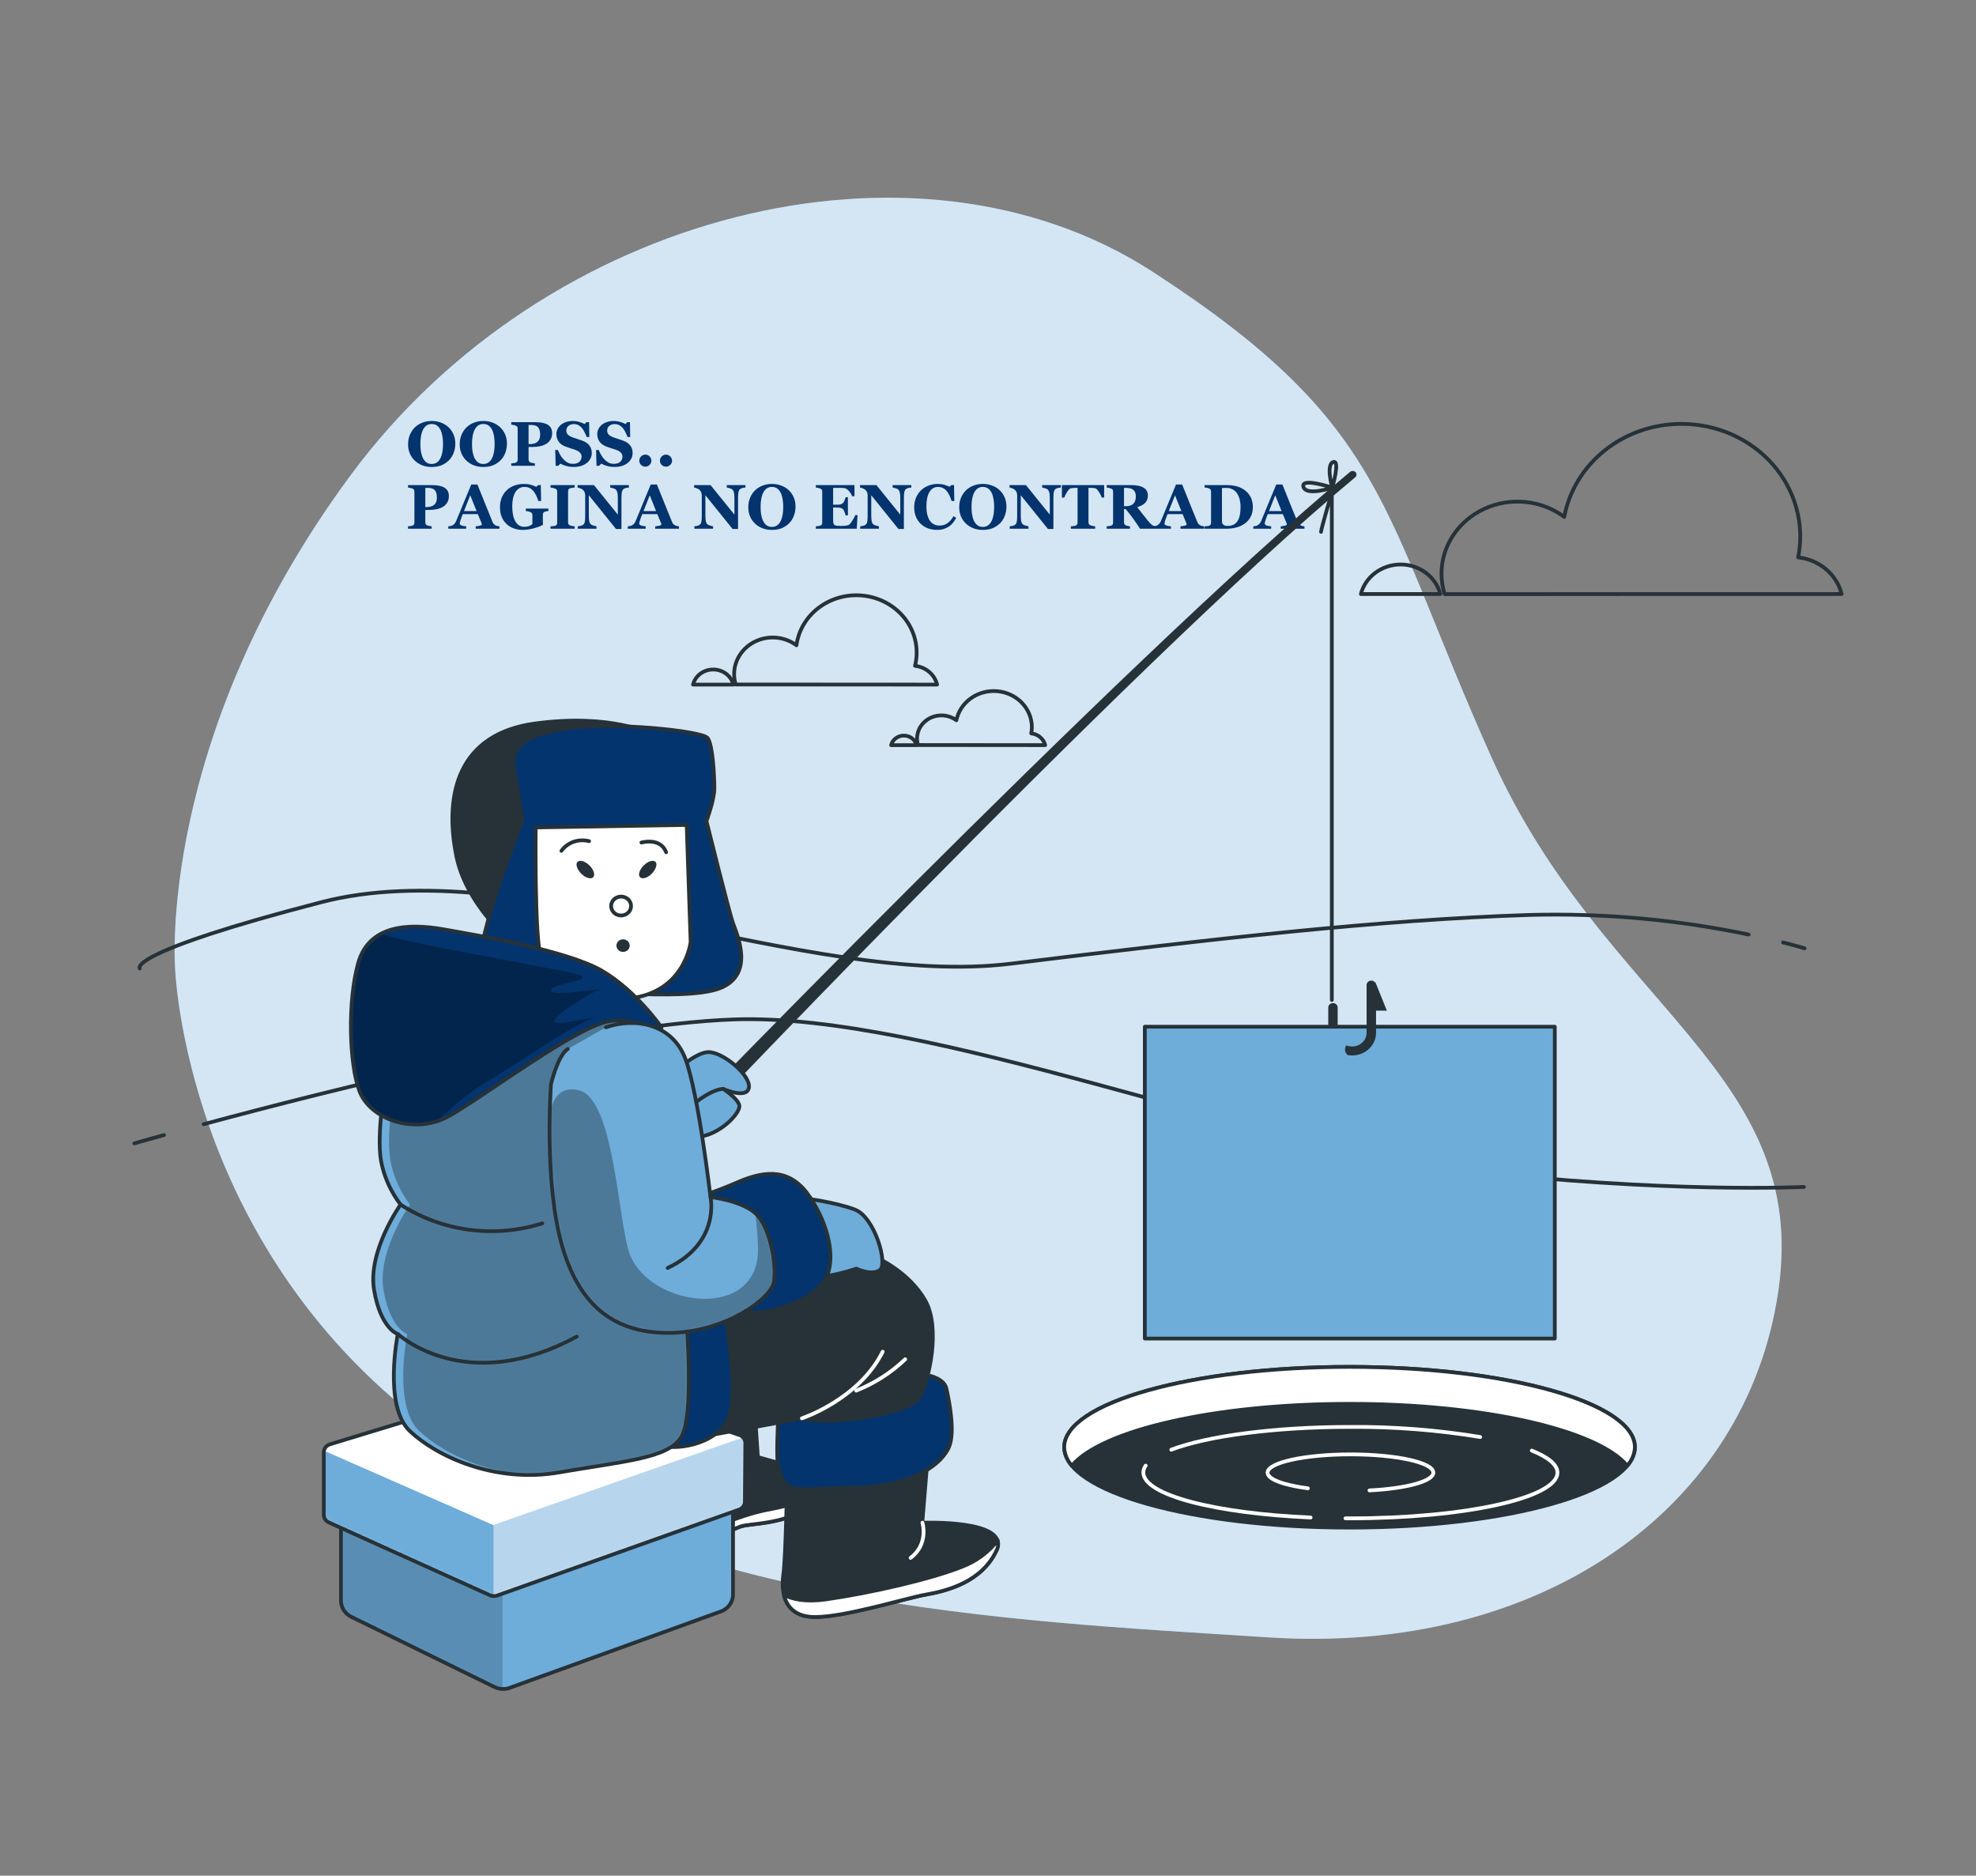 <svg width="628" height="596" viewBox="0 0 628 596" fill="none" xmlns="http://www.w3.org/2000/svg">
<rect x="0" y="0" width="628" height="596" fill="#808080" stroke="none"/>
<path d="M55.653 307.715C55.653 307.715 58.605 394.731 135.12 452.662C211.636 510.593 317.642 514.789 403.465 520.296C489.287 525.803 555.152 479.697 565.2 410.048C575.248 340.399 509.559 319.897 473.977 240.546C438.394 161.194 441.559 135.125 366.275 86.325C290.99 37.524 173.152 67.431 111.407 151.038C49.662 234.645 55.653 307.715 55.653 307.715Z" fill="#6EACDA"/>
<path opacity="0.7" d="M55.653 307.715C55.653 307.715 58.605 394.731 135.12 452.662C211.636 510.593 317.642 514.789 403.465 520.296C489.287 525.803 555.152 479.697 565.2 410.048C575.248 340.399 509.559 319.897 473.977 240.546C438.394 161.194 441.559 135.125 366.275 86.325C290.99 37.524 173.152 67.431 111.407 151.038C49.662 234.645 55.653 307.715 55.653 307.715Z" fill="white"/>
<path d="M142.477 135.686C143.16 136.311 143.701 137.066 144.098 137.951C144.501 138.837 144.703 139.846 144.703 140.979C144.703 141.988 144.534 142.948 144.195 143.859C143.857 144.771 143.368 145.555 142.73 146.213C142.06 146.896 141.272 147.43 140.367 147.814C139.462 148.192 138.385 148.381 137.135 148.381C136.126 148.381 135.172 148.215 134.273 147.883C133.375 147.551 132.584 147.069 131.9 146.438C131.223 145.819 130.686 145.067 130.289 144.182C129.892 143.296 129.693 142.31 129.693 141.223C129.693 140.09 129.885 139.064 130.27 138.146C130.66 137.222 131.194 136.431 131.871 135.773C132.542 135.129 133.336 134.634 134.254 134.289C135.178 133.938 136.161 133.762 137.203 133.762C138.238 133.762 139.208 133.931 140.113 134.27C141.025 134.608 141.812 135.08 142.477 135.686ZM139.967 145.598C140.26 145.005 140.471 144.335 140.602 143.586C140.732 142.837 140.797 141.991 140.797 141.047C140.797 140.246 140.738 139.468 140.621 138.713C140.51 137.951 140.318 137.274 140.045 136.682C139.765 136.089 139.394 135.614 138.932 135.256C138.469 134.898 137.893 134.719 137.203 134.719C136.025 134.719 135.13 135.279 134.518 136.398C133.906 137.512 133.6 139.087 133.6 141.125C133.6 141.991 133.665 142.808 133.795 143.576C133.932 144.344 134.143 145.015 134.43 145.588C134.723 146.167 135.094 146.62 135.543 146.945C135.992 147.264 136.546 147.424 137.203 147.424C137.848 147.424 138.401 147.261 138.863 146.936C139.326 146.61 139.693 146.164 139.967 145.598ZM158.883 135.686C159.566 136.311 160.107 137.066 160.504 137.951C160.908 138.837 161.109 139.846 161.109 140.979C161.109 141.988 160.94 142.948 160.602 143.859C160.263 144.771 159.775 145.555 159.137 146.213C158.466 146.896 157.678 147.43 156.773 147.814C155.868 148.192 154.791 148.381 153.541 148.381C152.532 148.381 151.578 148.215 150.68 147.883C149.781 147.551 148.99 147.069 148.307 146.438C147.63 145.819 147.092 145.067 146.695 144.182C146.298 143.296 146.1 142.31 146.1 141.223C146.1 140.09 146.292 139.064 146.676 138.146C147.066 137.222 147.6 136.431 148.277 135.773C148.948 135.129 149.742 134.634 150.66 134.289C151.585 133.938 152.568 133.762 153.609 133.762C154.645 133.762 155.615 133.931 156.52 134.27C157.431 134.608 158.219 135.08 158.883 135.686ZM156.373 145.598C156.666 145.005 156.878 144.335 157.008 143.586C157.138 142.837 157.203 141.991 157.203 141.047C157.203 140.246 157.145 139.468 157.027 138.713C156.917 137.951 156.725 137.274 156.451 136.682C156.171 136.089 155.8 135.614 155.338 135.256C154.876 134.898 154.299 134.719 153.609 134.719C152.431 134.719 151.536 135.279 150.924 136.398C150.312 137.512 150.006 139.087 150.006 141.125C150.006 141.991 150.071 142.808 150.201 143.576C150.338 144.344 150.549 145.015 150.836 145.588C151.129 146.167 151.5 146.62 151.949 146.945C152.398 147.264 152.952 147.424 153.609 147.424C154.254 147.424 154.807 147.261 155.27 146.936C155.732 146.61 156.1 146.164 156.373 145.598ZM175.475 137.609C175.475 138.391 175.312 139.064 174.986 139.631C174.667 140.191 174.225 140.646 173.658 140.998C173.072 141.363 172.402 141.626 171.646 141.789C170.898 141.952 170.055 142.033 169.117 142.033H167.984V145.93C167.984 146.164 168.027 146.369 168.111 146.545C168.202 146.714 168.372 146.851 168.619 146.955C168.749 147.007 168.961 147.062 169.254 147.121C169.547 147.18 169.794 147.219 169.996 147.238V148H162.486V147.238C162.675 147.219 162.926 147.193 163.238 147.16C163.551 147.121 163.769 147.076 163.893 147.023C164.146 146.919 164.312 146.792 164.391 146.643C164.475 146.493 164.518 146.285 164.518 146.018V136.242C164.518 136.014 164.479 135.819 164.4 135.656C164.322 135.487 164.153 135.347 163.893 135.236C163.71 135.158 163.466 135.09 163.16 135.031C162.861 134.966 162.636 134.924 162.486 134.904V134.143H170.133C171.923 134.143 173.261 134.429 174.146 135.002C175.032 135.568 175.475 136.438 175.475 137.609ZM171.666 138.107C171.666 137.066 171.454 136.294 171.031 135.793C170.615 135.285 169.869 135.031 168.795 135.031H167.984V141.115H168.395C169.462 141.115 170.273 140.871 170.826 140.383C171.386 139.888 171.666 139.13 171.666 138.107ZM182.32 148.371C181.474 148.371 180.683 148.267 179.947 148.059C179.218 147.85 178.6 147.603 178.092 147.316L177.418 148H176.588L176.461 142.99H177.301C177.49 143.465 177.73 143.967 178.023 144.494C178.316 145.021 178.655 145.493 179.039 145.91C179.436 146.346 179.879 146.701 180.367 146.975C180.862 147.248 181.438 147.385 182.096 147.385C182.981 147.385 183.658 147.17 184.127 146.74C184.602 146.304 184.84 145.757 184.84 145.1C184.84 144.559 184.638 144.107 184.234 143.742C183.837 143.371 183.219 143.052 182.379 142.785C181.832 142.609 181.327 142.447 180.865 142.297C180.41 142.147 179.98 141.994 179.576 141.838C178.645 141.467 177.952 140.936 177.496 140.246C177.047 139.556 176.822 138.785 176.822 137.932C176.822 137.391 176.939 136.874 177.174 136.379C177.408 135.878 177.75 135.428 178.199 135.031C178.629 134.66 179.179 134.357 179.85 134.123C180.52 133.889 181.249 133.771 182.037 133.771C182.805 133.771 183.525 133.879 184.195 134.094C184.866 134.302 185.393 134.514 185.777 134.729L186.373 134.143H187.223L187.301 138.869H186.461C186.266 138.361 186.035 137.844 185.768 137.316C185.507 136.783 185.23 136.34 184.938 135.988C184.618 135.611 184.251 135.311 183.834 135.09C183.417 134.862 182.929 134.748 182.369 134.748C181.666 134.748 181.09 134.947 180.641 135.344C180.198 135.741 179.977 136.232 179.977 136.818C179.977 137.372 180.169 137.824 180.553 138.176C180.943 138.527 181.549 138.837 182.369 139.104C182.851 139.266 183.342 139.429 183.844 139.592C184.345 139.755 184.791 139.911 185.182 140.061C186.126 140.425 186.842 140.93 187.33 141.574C187.825 142.212 188.072 143.007 188.072 143.957C188.072 144.556 187.932 145.135 187.652 145.695C187.372 146.255 186.995 146.721 186.52 147.092C185.999 147.502 185.396 147.818 184.713 148.039C184.029 148.26 183.232 148.371 182.32 148.371ZM195.309 148.371C194.462 148.371 193.671 148.267 192.936 148.059C192.206 147.85 191.588 147.603 191.08 147.316L190.406 148H189.576L189.449 142.99H190.289C190.478 143.465 190.719 143.967 191.012 144.494C191.305 145.021 191.643 145.493 192.027 145.91C192.424 146.346 192.867 146.701 193.355 146.975C193.85 147.248 194.426 147.385 195.084 147.385C195.969 147.385 196.646 147.17 197.115 146.74C197.59 146.304 197.828 145.757 197.828 145.1C197.828 144.559 197.626 144.107 197.223 143.742C196.826 143.371 196.207 143.052 195.367 142.785C194.82 142.609 194.316 142.447 193.854 142.297C193.398 142.147 192.968 141.994 192.564 141.838C191.633 141.467 190.94 140.936 190.484 140.246C190.035 139.556 189.811 138.785 189.811 137.932C189.811 137.391 189.928 136.874 190.162 136.379C190.396 135.878 190.738 135.428 191.188 135.031C191.617 134.66 192.167 134.357 192.838 134.123C193.508 133.889 194.238 133.771 195.025 133.771C195.794 133.771 196.513 133.879 197.184 134.094C197.854 134.302 198.382 134.514 198.766 134.729L199.361 134.143H200.211L200.289 138.869H199.449C199.254 138.361 199.023 137.844 198.756 137.316C198.495 136.783 198.219 136.34 197.926 135.988C197.607 135.611 197.239 135.311 196.822 135.09C196.406 134.862 195.917 134.748 195.357 134.748C194.654 134.748 194.078 134.947 193.629 135.344C193.186 135.741 192.965 136.232 192.965 136.818C192.965 137.372 193.157 137.824 193.541 138.176C193.932 138.527 194.537 138.837 195.357 139.104C195.839 139.266 196.331 139.429 196.832 139.592C197.333 139.755 197.779 139.911 198.17 140.061C199.114 140.425 199.83 140.93 200.318 141.574C200.813 142.212 201.061 143.007 201.061 143.957C201.061 144.556 200.921 145.135 200.641 145.695C200.361 146.255 199.983 146.721 199.508 147.092C198.987 147.502 198.385 147.818 197.701 148.039C197.018 148.26 196.22 148.371 195.309 148.371ZM207.027 146.379C207.027 146.893 206.835 147.339 206.451 147.717C206.074 148.094 205.624 148.283 205.104 148.283C204.576 148.283 204.12 148.098 203.736 147.727C203.359 147.349 203.17 146.9 203.17 146.379C203.17 145.858 203.359 145.409 203.736 145.031C204.12 144.647 204.576 144.455 205.104 144.455C205.624 144.455 206.074 144.647 206.451 145.031C206.835 145.415 207.027 145.865 207.027 146.379ZM213.59 146.379C213.59 146.893 213.398 147.339 213.014 147.717C212.636 148.094 212.187 148.283 211.666 148.283C211.139 148.283 210.683 148.098 210.299 147.727C209.921 147.349 209.732 146.9 209.732 146.379C209.732 145.858 209.921 145.409 210.299 145.031C210.683 144.647 211.139 144.455 211.666 144.455C212.187 144.455 212.636 144.647 213.014 145.031C213.398 145.415 213.59 145.865 213.59 146.379ZM142.662 157.609C142.662 158.391 142.499 159.064 142.174 159.631C141.855 160.191 141.412 160.646 140.846 160.998C140.26 161.363 139.589 161.626 138.834 161.789C138.085 161.952 137.242 162.033 136.305 162.033H135.172V165.93C135.172 166.164 135.214 166.369 135.299 166.545C135.39 166.714 135.559 166.851 135.807 166.955C135.937 167.007 136.148 167.062 136.441 167.121C136.734 167.18 136.982 167.219 137.184 167.238V168H129.674V167.238C129.863 167.219 130.113 167.193 130.426 167.16C130.738 167.121 130.956 167.076 131.08 167.023C131.334 166.919 131.5 166.792 131.578 166.643C131.663 166.493 131.705 166.285 131.705 166.018V156.242C131.705 156.014 131.666 155.819 131.588 155.656C131.51 155.487 131.34 155.347 131.08 155.236C130.898 155.158 130.654 155.09 130.348 155.031C130.048 154.966 129.824 154.924 129.674 154.904V154.143H137.32C139.111 154.143 140.449 154.429 141.334 155.002C142.219 155.568 142.662 156.438 142.662 157.609ZM138.854 158.107C138.854 157.066 138.642 156.294 138.219 155.793C137.802 155.285 137.057 155.031 135.982 155.031H135.172V161.115H135.582C136.65 161.115 137.46 160.871 138.014 160.383C138.574 159.888 138.854 159.13 138.854 158.107ZM158.736 168H151.188V167.238C151.539 167.212 151.952 167.15 152.428 167.053C152.903 166.949 153.141 166.822 153.141 166.672C153.141 166.62 153.134 166.561 153.121 166.496C153.115 166.431 153.089 166.343 153.043 166.232L151.861 163.361H147.076C146.965 163.628 146.842 163.941 146.705 164.299C146.575 164.657 146.461 164.976 146.363 165.256C146.24 165.62 146.165 165.884 146.139 166.047C146.119 166.21 146.109 166.324 146.109 166.389C146.109 166.597 146.266 166.776 146.578 166.926C146.897 167.069 147.424 167.173 148.16 167.238V168H142.477V167.238C142.691 167.225 142.932 167.193 143.199 167.141C143.473 167.082 143.688 167.004 143.844 166.906C144.111 166.75 144.335 166.558 144.518 166.33C144.706 166.102 144.863 165.832 144.986 165.52C145.742 163.69 146.497 161.857 147.252 160.021C148.014 158.186 148.854 156.161 149.771 153.947H151.725C153.001 157.085 154 159.566 154.723 161.389C155.445 163.212 156.061 164.722 156.568 165.92C156.653 166.115 156.76 166.294 156.891 166.457C157.021 166.613 157.206 166.763 157.447 166.906C157.63 167.01 157.841 167.089 158.082 167.141C158.323 167.193 158.541 167.225 158.736 167.238V168ZM151.461 162.395L149.449 157.375L147.467 162.395H151.461ZM174.303 162.365C174.101 162.385 173.922 162.408 173.766 162.434C173.609 162.46 173.414 162.512 173.18 162.59C172.913 162.674 172.737 162.814 172.652 163.01C172.568 163.205 172.525 163.41 172.525 163.625V165.236C172.525 165.562 172.529 165.826 172.535 166.027C172.542 166.223 172.551 166.467 172.564 166.76C171.913 167.15 170.95 167.518 169.674 167.863C168.404 168.208 167.236 168.381 166.168 168.381C165.165 168.381 164.225 168.228 163.346 167.922C162.467 167.616 161.695 167.157 161.031 166.545C160.367 165.939 159.843 165.188 159.459 164.289C159.081 163.391 158.893 162.362 158.893 161.203C158.893 160.122 159.072 159.123 159.43 158.205C159.788 157.287 160.305 156.496 160.982 155.832C161.646 155.174 162.454 154.667 163.404 154.309C164.361 153.951 165.419 153.771 166.578 153.771C167.366 153.771 168.095 153.869 168.766 154.064C169.436 154.253 169.99 154.458 170.426 154.68L171.031 154.143H171.881L171.969 159.201H171.109C170.615 157.684 170.022 156.558 169.332 155.822C168.642 155.087 167.77 154.719 166.715 154.719C165.465 154.719 164.498 155.266 163.814 156.359C163.137 157.453 162.799 158.96 162.799 160.881C162.799 162.919 163.131 164.514 163.795 165.666C164.465 166.818 165.413 167.395 166.637 167.395C167.21 167.395 167.717 167.31 168.16 167.141C168.609 166.965 168.958 166.763 169.205 166.535V163.723C169.205 163.488 169.163 163.293 169.078 163.137C168.993 162.974 168.824 162.834 168.57 162.717C168.375 162.626 168.131 162.551 167.838 162.492C167.545 162.434 167.301 162.391 167.105 162.365V161.604H174.303V162.365ZM182.652 168H174.967V167.238C175.143 167.225 175.4 167.206 175.738 167.18C176.083 167.154 176.321 167.115 176.451 167.062C176.692 166.965 176.855 166.838 176.939 166.682C177.031 166.519 177.076 166.314 177.076 166.066V156.242C177.076 156.021 177.034 155.826 176.949 155.656C176.865 155.487 176.699 155.35 176.451 155.246C176.295 155.181 176.064 155.116 175.758 155.051C175.452 154.979 175.188 154.93 174.967 154.904V154.143H182.652V154.904C182.457 154.924 182.213 154.953 181.92 154.992C181.627 155.025 181.38 155.074 181.178 155.139C180.924 155.223 180.755 155.357 180.67 155.539C180.585 155.715 180.543 155.917 180.543 156.145V165.959C180.543 166.193 180.585 166.395 180.67 166.564C180.761 166.727 180.93 166.861 181.178 166.965C181.314 167.023 181.539 167.082 181.852 167.141C182.171 167.193 182.438 167.225 182.652 167.238V168ZM199.869 154.904C199.687 154.924 199.426 154.96 199.088 155.012C198.749 155.064 198.443 155.191 198.17 155.393C197.929 155.568 197.757 155.871 197.652 156.301C197.555 156.724 197.506 157.349 197.506 158.176V168.078H195.768L187.135 157.365V163.869C187.135 164.676 187.187 165.292 187.291 165.715C187.402 166.132 187.577 166.438 187.818 166.633C187.994 166.776 188.274 166.903 188.658 167.014C189.042 167.124 189.348 167.199 189.576 167.238V168H183.619V167.238C183.873 167.219 184.163 167.173 184.488 167.102C184.82 167.023 185.097 166.906 185.318 166.75C185.572 166.561 185.745 166.278 185.836 165.9C185.934 165.516 185.982 164.875 185.982 163.977V157.414C185.982 157.089 185.93 156.783 185.826 156.496C185.729 156.203 185.572 155.952 185.357 155.744C185.13 155.523 184.866 155.35 184.566 155.227C184.273 155.096 183.938 154.995 183.561 154.924V154.143H188.775L196.354 163.518V158.273C196.354 157.44 196.298 156.822 196.188 156.418C196.077 156.008 195.901 155.705 195.66 155.51C195.471 155.36 195.191 155.233 194.82 155.129C194.449 155.018 194.15 154.943 193.922 154.904V154.143H199.869V154.904ZM215.787 168H208.238V167.238C208.59 167.212 209.003 167.15 209.479 167.053C209.954 166.949 210.191 166.822 210.191 166.672C210.191 166.62 210.185 166.561 210.172 166.496C210.165 166.431 210.139 166.343 210.094 166.232L208.912 163.361H204.127C204.016 163.628 203.893 163.941 203.756 164.299C203.626 164.657 203.512 164.976 203.414 165.256C203.29 165.62 203.215 165.884 203.189 166.047C203.17 166.21 203.16 166.324 203.16 166.389C203.16 166.597 203.316 166.776 203.629 166.926C203.948 167.069 204.475 167.173 205.211 167.238V168H199.527V167.238C199.742 167.225 199.983 167.193 200.25 167.141C200.523 167.082 200.738 167.004 200.895 166.906C201.161 166.75 201.386 166.558 201.568 166.33C201.757 166.102 201.913 165.832 202.037 165.52C202.792 163.69 203.548 161.857 204.303 160.021C205.064 158.186 205.904 156.161 206.822 153.947H208.775C210.051 157.085 211.051 159.566 211.773 161.389C212.496 163.212 213.111 164.722 213.619 165.92C213.704 166.115 213.811 166.294 213.941 166.457C214.072 166.613 214.257 166.763 214.498 166.906C214.68 167.01 214.892 167.089 215.133 167.141C215.374 167.193 215.592 167.225 215.787 167.238V168ZM208.512 162.395L206.5 157.375L204.518 162.395H208.512ZM236.92 154.904C236.738 154.924 236.477 154.96 236.139 155.012C235.8 155.064 235.494 155.191 235.221 155.393C234.98 155.568 234.807 155.871 234.703 156.301C234.605 156.724 234.557 157.349 234.557 158.176V168.078H232.818L224.186 157.365V163.869C224.186 164.676 224.238 165.292 224.342 165.715C224.452 166.132 224.628 166.438 224.869 166.633C225.045 166.776 225.325 166.903 225.709 167.014C226.093 167.124 226.399 167.199 226.627 167.238V168H220.67V167.238C220.924 167.219 221.214 167.173 221.539 167.102C221.871 167.023 222.148 166.906 222.369 166.75C222.623 166.561 222.796 166.278 222.887 165.9C222.984 165.516 223.033 164.875 223.033 163.977V157.414C223.033 157.089 222.981 156.783 222.877 156.496C222.779 156.203 222.623 155.952 222.408 155.744C222.18 155.523 221.917 155.35 221.617 155.227C221.324 155.096 220.989 154.995 220.611 154.924V154.143H225.826L233.404 163.518V158.273C233.404 157.44 233.349 156.822 233.238 156.418C233.128 156.008 232.952 155.705 232.711 155.51C232.522 155.36 232.242 155.233 231.871 155.129C231.5 155.018 231.201 154.943 230.973 154.904V154.143H236.92V154.904ZM250.602 155.686C251.285 156.311 251.826 157.066 252.223 157.951C252.626 158.837 252.828 159.846 252.828 160.979C252.828 161.988 252.659 162.948 252.32 163.859C251.982 164.771 251.493 165.555 250.855 166.213C250.185 166.896 249.397 167.43 248.492 167.814C247.587 168.192 246.51 168.381 245.26 168.381C244.251 168.381 243.297 168.215 242.398 167.883C241.5 167.551 240.709 167.069 240.025 166.438C239.348 165.819 238.811 165.067 238.414 164.182C238.017 163.296 237.818 162.31 237.818 161.223C237.818 160.09 238.01 159.064 238.395 158.146C238.785 157.222 239.319 156.431 239.996 155.773C240.667 155.129 241.461 154.634 242.379 154.289C243.303 153.938 244.286 153.762 245.328 153.762C246.363 153.762 247.333 153.931 248.238 154.27C249.15 154.608 249.938 155.08 250.602 155.686ZM248.092 165.598C248.385 165.005 248.596 164.335 248.727 163.586C248.857 162.837 248.922 161.991 248.922 161.047C248.922 160.246 248.863 159.468 248.746 158.713C248.635 157.951 248.443 157.274 248.17 156.682C247.89 156.089 247.519 155.614 247.057 155.256C246.594 154.898 246.018 154.719 245.328 154.719C244.15 154.719 243.255 155.279 242.643 156.398C242.031 157.512 241.725 159.087 241.725 161.125C241.725 161.991 241.79 162.808 241.92 163.576C242.057 164.344 242.268 165.015 242.555 165.588C242.848 166.167 243.219 166.62 243.668 166.945C244.117 167.264 244.671 167.424 245.328 167.424C245.973 167.424 246.526 167.261 246.988 166.936C247.451 166.61 247.818 166.164 248.092 165.598ZM271.568 157.678H270.826C270.637 157.15 270.312 156.617 269.85 156.076C269.387 155.536 268.928 155.217 268.473 155.119C268.277 155.074 268.004 155.048 267.652 155.041C267.307 155.028 267.021 155.021 266.793 155.021H264.781V160.373H266.207C266.565 160.373 266.891 160.331 267.184 160.246C267.477 160.161 267.743 159.999 267.984 159.758C268.134 159.608 268.284 159.344 268.434 158.967C268.59 158.589 268.691 158.26 268.736 157.98H269.479V163.762H268.736C268.697 163.488 268.596 163.146 268.434 162.736C268.277 162.32 268.128 162.033 267.984 161.877C267.77 161.643 267.516 161.483 267.223 161.398C266.93 161.307 266.591 161.262 266.207 161.262H264.781V165.256C264.781 165.673 264.811 166.005 264.869 166.252C264.934 166.493 265.051 166.678 265.221 166.809C265.383 166.932 265.605 167.014 265.885 167.053C266.171 167.092 266.559 167.111 267.047 167.111C267.275 167.111 267.548 167.108 267.867 167.102C268.186 167.095 268.466 167.076 268.707 167.043C268.98 167.01 269.234 166.962 269.469 166.896C269.71 166.831 269.889 166.737 270.006 166.613C270.318 166.294 270.67 165.809 271.061 165.158C271.451 164.501 271.708 164.009 271.832 163.684H272.545L272.281 168H259.283V167.238C259.465 167.225 259.713 167.199 260.025 167.16C260.338 167.121 260.559 167.076 260.689 167.023C260.937 166.919 261.103 166.789 261.188 166.633C261.272 166.47 261.314 166.265 261.314 166.018V156.242C261.314 156.008 261.279 155.816 261.207 155.666C261.135 155.51 260.963 155.37 260.689 155.246C260.52 155.168 260.283 155.096 259.977 155.031C259.671 154.966 259.439 154.924 259.283 154.904V154.143H271.568V157.678ZM289.635 154.904C289.452 154.924 289.192 154.96 288.854 155.012C288.515 155.064 288.209 155.191 287.936 155.393C287.695 155.568 287.522 155.871 287.418 156.301C287.32 156.724 287.271 157.349 287.271 158.176V168.078H285.533L276.9 157.365V163.869C276.9 164.676 276.952 165.292 277.057 165.715C277.167 166.132 277.343 166.438 277.584 166.633C277.76 166.776 278.04 166.903 278.424 167.014C278.808 167.124 279.114 167.199 279.342 167.238V168H273.385V167.238C273.639 167.219 273.928 167.173 274.254 167.102C274.586 167.023 274.863 166.906 275.084 166.75C275.338 166.561 275.51 166.278 275.602 165.9C275.699 165.516 275.748 164.875 275.748 163.977V157.414C275.748 157.089 275.696 156.783 275.592 156.496C275.494 156.203 275.338 155.952 275.123 155.744C274.895 155.523 274.632 155.35 274.332 155.227C274.039 155.096 273.704 154.995 273.326 154.924V154.143H278.541L286.119 163.518V158.273C286.119 157.44 286.064 156.822 285.953 156.418C285.842 156.008 285.667 155.705 285.426 155.51C285.237 155.36 284.957 155.233 284.586 155.129C284.215 155.018 283.915 154.943 283.688 154.904V154.143H289.635V154.904ZM297.779 168.371C296.764 168.371 295.813 168.208 294.928 167.883C294.042 167.551 293.271 167.072 292.613 166.447C291.969 165.835 291.461 165.08 291.09 164.182C290.719 163.277 290.533 162.284 290.533 161.203C290.533 160.129 290.719 159.136 291.09 158.225C291.467 157.307 291.995 156.512 292.672 155.842C293.336 155.184 294.133 154.676 295.064 154.318C295.995 153.954 296.992 153.771 298.053 153.771C298.821 153.771 299.521 153.866 300.152 154.055C300.784 154.237 301.318 154.445 301.754 154.68L302.359 154.143H303.209L303.297 159.201H302.438C301.949 157.658 301.363 156.525 300.68 155.803C299.996 155.08 299.163 154.719 298.18 154.719C296.956 154.719 296.025 155.259 295.387 156.34C294.749 157.414 294.43 158.924 294.43 160.871C294.43 161.971 294.537 162.912 294.752 163.693C294.973 164.468 295.26 165.093 295.611 165.568C295.989 166.063 296.435 166.428 296.949 166.662C297.464 166.89 298.033 167.004 298.658 167.004C299.57 167.004 300.38 166.757 301.09 166.262C301.806 165.767 302.457 165.018 303.043 164.016L303.883 164.523C303.603 165.096 303.284 165.611 302.926 166.066C302.568 166.516 302.154 166.903 301.686 167.229C301.171 167.587 300.602 167.867 299.977 168.068C299.358 168.27 298.626 168.371 297.779 168.371ZM317.633 155.686C318.316 156.311 318.857 157.066 319.254 157.951C319.658 158.837 319.859 159.846 319.859 160.979C319.859 161.988 319.69 162.948 319.352 163.859C319.013 164.771 318.525 165.555 317.887 166.213C317.216 166.896 316.428 167.43 315.523 167.814C314.618 168.192 313.541 168.381 312.291 168.381C311.282 168.381 310.328 168.215 309.43 167.883C308.531 167.551 307.74 167.069 307.057 166.438C306.38 165.819 305.842 165.067 305.445 164.182C305.048 163.296 304.85 162.31 304.85 161.223C304.85 160.09 305.042 159.064 305.426 158.146C305.816 157.222 306.35 156.431 307.027 155.773C307.698 155.129 308.492 154.634 309.41 154.289C310.335 153.938 311.318 153.762 312.359 153.762C313.395 153.762 314.365 153.931 315.27 154.27C316.181 154.608 316.969 155.08 317.633 155.686ZM315.123 165.598C315.416 165.005 315.628 164.335 315.758 163.586C315.888 162.837 315.953 161.991 315.953 161.047C315.953 160.246 315.895 159.468 315.777 158.713C315.667 157.951 315.475 157.274 315.201 156.682C314.921 156.089 314.55 155.614 314.088 155.256C313.626 154.898 313.049 154.719 312.359 154.719C311.181 154.719 310.286 155.279 309.674 156.398C309.062 157.512 308.756 159.087 308.756 161.125C308.756 161.991 308.821 162.808 308.951 163.576C309.088 164.344 309.299 165.015 309.586 165.588C309.879 166.167 310.25 166.62 310.699 166.945C311.148 167.264 311.702 167.424 312.359 167.424C313.004 167.424 313.557 167.261 314.02 166.936C314.482 166.61 314.85 166.164 315.123 165.598ZM337.154 154.904C336.972 154.924 336.712 154.96 336.373 155.012C336.035 155.064 335.729 155.191 335.455 155.393C335.214 155.568 335.042 155.871 334.938 156.301C334.84 156.724 334.791 157.349 334.791 158.176V168.078H333.053L324.42 157.365V163.869C324.42 164.676 324.472 165.292 324.576 165.715C324.687 166.132 324.863 166.438 325.104 166.633C325.279 166.776 325.559 166.903 325.943 167.014C326.327 167.124 326.633 167.199 326.861 167.238V168H320.904V167.238C321.158 167.219 321.448 167.173 321.773 167.102C322.105 167.023 322.382 166.906 322.604 166.75C322.857 166.561 323.03 166.278 323.121 165.9C323.219 165.516 323.268 164.875 323.268 163.977V157.414C323.268 157.089 323.215 156.783 323.111 156.496C323.014 156.203 322.857 155.952 322.643 155.744C322.415 155.523 322.151 155.35 321.852 155.227C321.559 155.096 321.223 154.995 320.846 154.924V154.143H326.061L333.639 163.518V158.273C333.639 157.44 333.583 156.822 333.473 156.418C333.362 156.008 333.186 155.705 332.945 155.51C332.757 155.36 332.477 155.233 332.105 155.129C331.734 155.018 331.435 154.943 331.207 154.904V154.143H337.154V154.904ZM350.914 158.107H350.162C349.96 157.515 349.635 156.88 349.186 156.203C348.743 155.526 348.333 155.161 347.955 155.109C347.747 155.083 347.49 155.061 347.184 155.041C346.878 155.021 346.614 155.012 346.393 155.012H345.934V165.881C345.934 166.115 345.976 166.324 346.061 166.506C346.145 166.682 346.311 166.822 346.559 166.926C346.708 166.984 346.939 167.046 347.252 167.111C347.571 167.17 347.841 167.212 348.062 167.238V168H340.338V167.238C340.527 167.219 340.79 167.193 341.129 167.16C341.474 167.121 341.708 167.076 341.832 167.023C342.086 166.919 342.255 166.779 342.34 166.604C342.424 166.428 342.467 166.219 342.467 165.979V155.012H342.008C341.786 155.012 341.523 155.021 341.217 155.041C340.911 155.061 340.654 155.083 340.445 155.109C340.068 155.161 339.654 155.526 339.205 156.203C338.762 156.88 338.44 157.515 338.238 158.107H337.486V154.143H350.914V158.107ZM367.633 168H362.32C361.402 166.594 360.637 165.474 360.025 164.641C359.42 163.807 358.665 162.844 357.76 161.75H357.223V165.959C357.223 166.193 357.265 166.392 357.35 166.555C357.441 166.717 357.61 166.854 357.857 166.965C357.981 167.017 358.173 167.072 358.434 167.131C358.701 167.183 358.928 167.219 359.117 167.238V168H351.725V167.238C351.913 167.219 352.161 167.193 352.467 167.16C352.779 167.121 353.001 167.076 353.131 167.023C353.378 166.919 353.544 166.789 353.629 166.633C353.714 166.47 353.756 166.265 353.756 166.018V156.242C353.756 156.008 353.72 155.812 353.648 155.656C353.577 155.5 353.404 155.363 353.131 155.246C352.923 155.161 352.675 155.09 352.389 155.031C352.109 154.973 351.887 154.93 351.725 154.904V154.143H359.498C361.236 154.143 362.555 154.416 363.453 154.963C364.358 155.503 364.811 156.324 364.811 157.424C364.811 158.394 364.531 159.175 363.971 159.768C363.417 160.354 362.571 160.812 361.432 161.145C361.874 161.717 362.389 162.382 362.975 163.137C363.567 163.892 364.182 164.663 364.82 165.451C365.022 165.705 365.296 166.018 365.641 166.389C365.992 166.753 366.301 166.978 366.568 167.062C366.718 167.108 366.907 167.147 367.135 167.18C367.369 167.212 367.535 167.232 367.633 167.238V168ZM360.982 157.697C360.982 156.773 360.722 156.099 360.201 155.676C359.687 155.246 358.951 155.031 357.994 155.031H357.223V160.832H357.965C358.922 160.832 359.664 160.581 360.191 160.08C360.719 159.579 360.982 158.785 360.982 157.697ZM382.721 168H375.172V167.238C375.523 167.212 375.937 167.15 376.412 167.053C376.887 166.949 377.125 166.822 377.125 166.672C377.125 166.62 377.118 166.561 377.105 166.496C377.099 166.431 377.073 166.343 377.027 166.232L375.846 163.361H371.061C370.95 163.628 370.826 163.941 370.689 164.299C370.559 164.657 370.445 164.976 370.348 165.256C370.224 165.62 370.149 165.884 370.123 166.047C370.104 166.21 370.094 166.324 370.094 166.389C370.094 166.597 370.25 166.776 370.562 166.926C370.882 167.069 371.409 167.173 372.145 167.238V168H366.461V167.238C366.676 167.225 366.917 167.193 367.184 167.141C367.457 167.082 367.672 167.004 367.828 166.906C368.095 166.75 368.32 166.558 368.502 166.33C368.691 166.102 368.847 165.832 368.971 165.52C369.726 163.69 370.481 161.857 371.236 160.021C371.998 158.186 372.838 156.161 373.756 153.947H375.709C376.985 157.085 377.984 159.566 378.707 161.389C379.43 163.212 380.045 164.722 380.553 165.92C380.637 166.115 380.745 166.294 380.875 166.457C381.005 166.613 381.191 166.763 381.432 166.906C381.614 167.01 381.826 167.089 382.066 167.141C382.307 167.193 382.525 167.225 382.721 167.238V168ZM375.445 162.395L373.434 157.375L371.451 162.395H375.445ZM395.338 155.568C396.184 156.122 396.868 156.861 397.389 157.785C397.91 158.703 398.17 159.829 398.17 161.164C398.17 162.336 397.936 163.358 397.467 164.23C397.005 165.096 396.389 165.806 395.621 166.359C394.84 166.913 393.951 167.326 392.955 167.6C391.965 167.867 390.927 168 389.84 168H382.857V167.238C383.066 167.232 383.326 167.212 383.639 167.18C383.951 167.147 384.16 167.108 384.264 167.062C384.498 166.965 384.661 166.835 384.752 166.672C384.843 166.503 384.889 166.301 384.889 166.066V156.242C384.889 156.021 384.846 155.822 384.762 155.646C384.677 155.464 384.511 155.318 384.264 155.207C384.016 155.096 383.753 155.021 383.473 154.982C383.199 154.943 382.988 154.917 382.838 154.904V154.143H390.211C390.999 154.143 391.842 154.243 392.74 154.445C393.639 154.647 394.505 155.021 395.338 155.568ZM393.346 165.5C393.665 164.979 393.896 164.361 394.039 163.645C394.189 162.922 394.264 162.092 394.264 161.154C394.264 160.236 394.166 159.4 393.971 158.645C393.775 157.889 393.489 157.245 393.111 156.711C392.734 156.177 392.262 155.764 391.695 155.471C391.135 155.178 390.497 155.031 389.781 155.031C389.553 155.031 389.293 155.038 389 155.051C388.714 155.057 388.499 155.064 388.355 155.07V165.588C388.355 165.822 388.385 166.031 388.443 166.213C388.508 166.389 388.616 166.545 388.766 166.682C388.915 166.818 389.098 166.926 389.312 167.004C389.534 167.076 389.82 167.111 390.172 167.111C390.908 167.111 391.539 166.975 392.066 166.701C392.594 166.428 393.02 166.027 393.346 165.5ZM414.576 168H407.027V167.238C407.379 167.212 407.792 167.15 408.268 167.053C408.743 166.949 408.98 166.822 408.98 166.672C408.98 166.62 408.974 166.561 408.961 166.496C408.954 166.431 408.928 166.343 408.883 166.232L407.701 163.361H402.916C402.805 163.628 402.682 163.941 402.545 164.299C402.415 164.657 402.301 164.976 402.203 165.256C402.079 165.62 402.005 165.884 401.979 166.047C401.959 166.21 401.949 166.324 401.949 166.389C401.949 166.597 402.105 166.776 402.418 166.926C402.737 167.069 403.264 167.173 404 167.238V168H398.316V167.238C398.531 167.225 398.772 167.193 399.039 167.141C399.312 167.082 399.527 167.004 399.684 166.906C399.951 166.75 400.175 166.558 400.357 166.33C400.546 166.102 400.702 165.832 400.826 165.52C401.581 163.69 402.337 161.857 403.092 160.021C403.854 158.186 404.693 156.161 405.611 153.947H407.564C408.84 157.085 409.84 159.566 410.562 161.389C411.285 163.212 411.9 164.722 412.408 165.92C412.493 166.115 412.6 166.294 412.73 166.457C412.861 166.613 413.046 166.763 413.287 166.906C413.469 167.01 413.681 167.089 413.922 167.141C414.163 167.193 414.381 167.225 414.576 167.238V168ZM407.301 162.395L405.289 157.375L403.307 162.395H407.301Z" fill="#03346E"/>
<path d="M428.912 485.395C478.995 485.395 519.595 473.963 519.595 459.862C519.595 445.761 478.995 434.329 428.912 434.329C378.829 434.329 338.228 445.761 338.228 459.862C338.228 473.963 378.829 485.395 428.912 485.395Z" fill="#263238" stroke="#263238" stroke-width="1.193" stroke-linecap="round" stroke-linejoin="round"/>
<path d="M428.911 446.07C471.804 446.07 507.725 454.414 517.158 465.726C518.647 464.09 519.507 462.022 519.595 459.862C519.595 445.748 478.988 434.317 428.911 434.317C378.835 434.317 338.216 445.748 338.216 459.862C338.304 462.022 339.163 464.09 340.652 465.726C350.085 454.462 386.006 446.07 428.911 446.07Z" fill="white" stroke="#263238" stroke-width="1.193" stroke-linecap="round" stroke-linejoin="round"/>
<path d="M416.527 482.188C386.233 480.889 363.373 475.036 363.373 467.884C363.389 467.103 363.647 466.345 364.114 465.703" stroke="white" stroke-width="1.193" stroke-linecap="round" stroke-linejoin="round"/>
<path d="M486.826 460.923C492.013 463.009 494.977 465.393 494.977 467.932C494.977 475.954 465.511 482.45 429.175 482.45H427.605" stroke="white" stroke-width="1.193" stroke-linecap="round" stroke-linejoin="round"/>
<path d="M372.228 460.648C383.62 456.322 404.884 453.401 429.175 453.401C442.997 453.3 456.802 454.373 470.422 456.608" stroke="white" stroke-width="1.193" stroke-linecap="round" stroke-linejoin="round"/>
<path d="M415.661 472.914C407.987 471.901 402.849 470.053 402.849 467.932C402.849 464.725 414.643 462.127 429.225 462.127C443.808 462.127 455.539 464.725 455.539 467.932C455.539 470.685 446.872 472.986 435.242 473.582" stroke="white" stroke-width="1.193" stroke-linecap="round" stroke-linejoin="round"/>
<path d="M64.709 357.219C104.261 346.55 187.483 325.499 233.415 323.914C295.16 321.84 399.408 364.371 464.494 371.821C529.58 379.271 573.314 377.149 573.314 377.149" stroke="#263238" stroke-width="1.193" stroke-linecap="round" stroke-linejoin="round"/>
<path d="M42.704 363.31C42.704 363.31 46.12 362.32 52.111 360.663" stroke="#263238" stroke-width="1.193" stroke-linecap="round" stroke-linejoin="round"/>
<path d="M555.742 296.951C532.944 292.198 509.619 290.105 486.286 290.717C438.03 292.255 385.806 298.31 321.235 306.213C256.664 314.116 164.712 270.453 102.188 286.652C39.664 302.851 44.412 307.727 44.412 307.727" stroke="#263238" stroke-width="1.193" stroke-linecap="round" stroke-linejoin="round"/>
<path d="M573.527 301.338C573.527 301.338 571.091 300.575 566.682 299.466" stroke="#263238" stroke-width="1.193" stroke-linecap="round" stroke-linejoin="round"/>
<path d="M457.749 188.753C457.054 186.074 455.433 183.693 453.145 181.992C450.857 180.29 448.034 179.365 445.126 179.365C442.219 179.365 439.396 180.29 437.108 181.992C434.82 183.693 433.199 186.074 432.504 188.753H457.749Z" stroke="#263238" stroke-width="1.193" stroke-linecap="round" stroke-linejoin="round"/>
<path d="M585.296 188.753C584.533 185.7 582.797 182.944 580.325 180.86C577.853 178.776 574.765 177.466 571.48 177.107C572.513 171.929 572.327 166.598 570.936 161.496C569.545 156.394 566.982 151.647 563.432 147.595C559.882 143.542 555.432 140.284 550.401 138.055C545.369 135.825 539.881 134.678 534.328 134.696C525.46 134.696 516.875 137.657 510.076 143.059C503.277 148.461 498.697 155.961 497.137 164.246C493.572 161.599 489.294 159.958 484.792 159.508C480.29 159.059 475.746 159.82 471.678 161.704C467.61 163.588 464.182 166.52 461.786 170.165C459.39 173.81 458.121 178.02 458.126 182.316C458.133 184.504 458.467 186.679 459.118 188.777L585.296 188.753Z" stroke="#263238" stroke-width="1.193" stroke-linecap="round" stroke-linejoin="round"/>
<path d="M233.076 217.528C232.73 216.161 231.91 214.945 230.747 214.074C229.583 213.204 228.145 212.731 226.664 212.731C225.183 212.731 223.745 213.204 222.582 214.074C221.418 214.945 220.598 216.161 220.252 217.528H233.076Z" stroke="#263238" stroke-width="1.193" stroke-linecap="round" stroke-linejoin="round"/>
<path d="M297.823 217.528C297.441 215.97 296.562 214.561 295.306 213.494C294.049 212.427 292.476 211.755 290.802 211.568C291.406 209.163 291.488 206.667 291.042 204.231C290.596 201.796 289.633 199.472 288.209 197.401C286.786 195.33 284.933 193.557 282.764 192.188C280.595 190.819 278.155 189.884 275.592 189.44C273.03 188.996 270.399 189.052 267.86 189.604C265.321 190.157 262.927 191.194 260.824 192.653C258.722 194.113 256.954 195.963 255.63 198.092C254.306 200.221 253.452 202.584 253.122 205.036C251.312 203.693 249.141 202.861 246.856 202.632C244.571 202.404 242.265 202.79 240.2 203.746C238.135 204.701 236.395 206.188 235.178 208.037C233.96 209.886 233.315 212.022 233.315 214.202C233.32 215.316 233.489 216.423 233.817 217.492L297.823 217.528Z" stroke="#263238" stroke-width="1.193" stroke-linecap="round" stroke-linejoin="round"/>
<path d="M291.304 236.767C291.087 235.904 290.571 235.135 289.837 234.585C289.103 234.034 288.195 233.735 287.26 233.735C286.325 233.735 285.417 234.034 284.683 234.585C283.949 235.135 283.432 235.904 283.215 236.767H291.304Z" stroke="#263238" stroke-width="1.193" stroke-linecap="round" stroke-linejoin="round"/>
<path d="M332.174 236.767C331.93 235.787 331.373 234.903 330.58 234.236C329.786 233.568 328.795 233.149 327.741 233.036C327.877 232.34 327.944 231.634 327.942 230.926C327.904 228.083 326.757 225.354 324.723 223.267C322.688 221.179 319.911 219.882 316.927 219.626C313.943 219.369 310.965 220.172 308.568 221.878C306.172 223.584 304.527 226.074 303.952 228.864C302.809 228.017 301.438 227.493 299.996 227.35C298.554 227.206 297.099 227.451 295.796 228.055C294.493 228.659 293.396 229.598 292.628 230.765C291.86 231.933 291.454 233.281 291.455 234.657C291.456 235.359 291.562 236.057 291.769 236.731L332.174 236.767Z" stroke="#263238" stroke-width="1.193" stroke-linecap="round" stroke-linejoin="round"/>
<path d="M204.288 374.085C203.846 374.091 203.411 373.98 203.032 373.763C202.483 373.442 202.085 372.932 201.922 372.339C201.758 371.747 201.841 371.117 202.153 370.581C202.769 369.556 358.06 208.838 429.112 149.906C429.36 149.717 429.674 149.624 429.991 149.646C430.308 149.668 430.605 149.804 430.821 150.025C431.027 150.262 431.129 150.565 431.106 150.872C431.082 151.178 430.935 151.464 430.695 151.67C359.995 210.352 207.001 371.904 206.386 372.917C206.177 373.271 205.872 373.565 205.504 373.771C205.135 373.976 204.716 374.084 204.288 374.085Z" fill="#263238"/>
<path d="M212.867 342.104C212.867 342.104 220.566 334.308 225.188 334.308C229.81 334.308 238.54 341.615 238.025 345.513C237.51 349.411 229.81 346.002 229.81 346.002C229.81 346.002 222.613 355.264 215.429 353.797C208.245 352.331 212.867 342.104 212.867 342.104Z" fill="#6EACDA" stroke="#263238" stroke-width="1.193" stroke-linecap="round" stroke-linejoin="round"/>
<path d="M229.848 345.978C229.848 345.978 234.558 349.077 234.972 351.259C235.387 353.44 229.748 359.603 223.48 360.985C217.213 362.368 213.859 358.995 215.743 355.824C217.627 352.653 225.1 346.264 229.848 345.978Z" fill="#6EACDA" stroke="#263238" stroke-width="1.193" stroke-linecap="round" stroke-linejoin="round"/>
<path d="M423.272 317.74V156.474C423.272 156.474 419.843 168.143 419.843 168.99" stroke="#263238" stroke-width="1.193" stroke-linecap="round" stroke-linejoin="round"/>
<path d="M494.135 326.238H363.838V425.318H494.135V326.238Z" fill="#6EACDA" stroke="#263238" stroke-width="1.193" stroke-linecap="round" stroke-linejoin="round"/>
<path d="M425.131 325.821V320.147C425.131 319.771 424.973 319.41 424.693 319.144C424.413 318.878 424.033 318.729 423.636 318.729C423.24 318.729 422.86 318.878 422.579 319.144C422.299 319.41 422.142 319.771 422.142 320.147V325.821H425.131Z" fill="#263238"/>
<path d="M437.088 312.018V312.304C436.966 312.087 436.786 311.905 436.565 311.777C436.344 311.649 436.091 311.58 435.832 311.577C435.432 311.577 435.049 311.728 434.766 311.996C434.484 312.264 434.325 312.628 434.325 313.007V328.158C434.325 329.316 433.841 330.427 432.979 331.247C432.117 332.067 430.948 332.529 429.728 332.532C429.096 332.533 428.471 332.407 427.894 332.163C427.561 332.634 427.416 333.203 427.485 333.766C427.554 334.33 427.833 334.852 428.271 335.238C428.751 335.324 429.239 335.368 429.728 335.369C430.726 335.369 431.714 335.183 432.636 334.82C433.558 334.458 434.395 333.927 435.101 333.257C435.807 332.587 436.366 331.792 436.748 330.917C437.13 330.042 437.327 329.105 437.327 328.158V321.137H440.768L437.088 312.018Z" fill="#263238"/>
<path d="M423.398 154.96C423.398 154.96 426.06 145.984 423.699 146.819C421.338 147.653 423.398 154.96 423.398 154.96Z" stroke="#263238" stroke-width="1.193" stroke-linecap="round" stroke-linejoin="round"/>
<path d="M423.398 154.96C423.398 154.96 413.35 151.587 414.241 154.674C415.133 157.761 423.398 154.96 423.398 154.96Z" stroke="#263238" stroke-width="1.193" stroke-linecap="round" stroke-linejoin="round"/>
<path d="M206.725 233.191C206.725 233.191 194.328 226.599 170.012 229.901C145.696 233.203 141.061 252.227 145.03 272.002C148.999 291.778 171.997 308.525 175.476 307.119C178.955 305.712 174.484 261.441 182.421 252.966C190.359 244.491 216.158 245.91 217.589 239.318C219.021 232.726 206.725 233.191 206.725 233.191Z" fill="#263238" stroke="#263238" stroke-width="1.193" stroke-linecap="round" stroke-linejoin="round"/>
<path d="M163.506 244.932L166.018 260.512C166.018 260.512 150.444 300.861 152.968 306.463C155.493 312.066 179.055 314.044 179.055 314.044C179.055 314.044 217.363 318.443 228.73 314.044C240.097 309.646 234.206 296.868 232.938 293.28C231.669 289.692 224.523 260.917 224.523 260.917C224.523 260.917 227.035 254.122 227.035 250.535C227.035 246.947 226.607 236.946 224.924 234.55C223.241 232.154 193.776 229.353 180.726 231.355C167.676 233.358 161.823 236.552 163.506 244.932Z" fill="#03346E" stroke="#263238" stroke-width="1.193" stroke-linecap="round" stroke-linejoin="round"/>
<path d="M170.251 262.919C170.251 262.919 169.824 297.666 171.934 304.461C174.044 311.255 182.459 319.241 200.131 317.239C217.803 315.236 219.499 299.264 219.499 299.264L218.243 262.121L170.251 262.919Z" fill="white" stroke="#263238" stroke-width="1.193" stroke-linecap="round" stroke-linejoin="round"/>
<path d="M200.558 287.88C200.561 288.475 200.377 289.056 200.031 289.552C199.684 290.048 199.191 290.434 198.613 290.664C198.035 290.893 197.398 290.954 196.783 290.839C196.168 290.725 195.603 290.44 195.159 290.02C194.715 289.6 194.413 289.065 194.29 288.482C194.166 287.899 194.228 287.295 194.468 286.745C194.707 286.196 195.112 285.726 195.633 285.395C196.154 285.064 196.766 284.888 197.393 284.888C197.808 284.886 198.219 284.963 198.603 285.112C198.987 285.262 199.336 285.482 199.63 285.76C199.924 286.038 200.158 286.368 200.317 286.732C200.476 287.096 200.558 287.486 200.558 287.88Z" stroke="#263238" stroke-width="1.193" stroke-miterlimit="10"/>
<path d="M200.131 300.467C200.131 300.864 200.007 301.252 199.775 301.581C199.542 301.911 199.212 302.167 198.826 302.319C198.439 302.47 198.014 302.509 197.605 302.431C197.195 302.352 196.819 302.16 196.524 301.879C196.23 301.598 196.03 301.24 195.95 300.851C195.87 300.462 195.913 300.059 196.075 299.693C196.237 299.327 196.509 299.015 196.858 298.797C197.206 298.578 197.616 298.463 198.034 298.465C198.31 298.465 198.584 298.517 198.839 298.618C199.094 298.718 199.326 298.866 199.521 299.052C199.716 299.238 199.87 299.459 199.975 299.702C200.08 299.945 200.133 300.205 200.131 300.467Z" fill="#263238"/>
<path d="M187.42 275.066C188.764 276.449 189.229 278.106 188.475 278.785C187.722 279.464 185.963 278.892 184.645 277.521C183.326 276.151 182.823 274.494 183.59 273.814C184.356 273.135 186.076 273.695 187.42 275.066Z" fill="#263238"/>
<path d="M204.514 275.066C203.171 276.449 202.693 278.106 203.459 278.785C204.226 279.464 205.971 278.892 207.227 277.521C208.483 276.151 209.049 274.494 208.282 273.814C207.516 273.135 205.858 273.695 204.514 275.066Z" fill="#263238"/>
<path d="M178.427 270.358C179.37 269.037 180.725 268.03 182.302 267.478C183.879 266.927 185.599 266.858 187.219 267.282" stroke="#263238" stroke-width="1.193" stroke-linecap="round" stroke-linejoin="round"/>
<path d="M203.849 267.723C203.849 267.723 209.852 265.971 211.711 270.799" stroke="#263238" stroke-width="1.193" stroke-linecap="round" stroke-linejoin="round"/>
<path d="M224.121 490.651C224.121 490.651 230.74 486.884 234.407 485.406C234.751 485.256 235.103 485.125 235.462 485.013C238.703 483.988 247.884 484.5 256.513 479.375C265.142 474.249 260.834 468.098 254.353 466.561C247.872 465.023 240.863 462.985 240.863 462.985L239.243 438.894C239.243 438.894 219.8 444.02 213.319 446.583C206.838 449.146 210.619 485.525 211.159 488.601C211.699 491.676 211.699 493.726 224.121 490.651Z" fill="#263238" stroke="#263238" stroke-width="1.193" stroke-linecap="round" stroke-linejoin="round"/>
<path d="M245.724 479.375C234.42 481.425 234.42 483.475 221.96 485.525C218.311 486.217 214.589 486.505 210.87 486.384C210.995 487.48 211.096 488.255 211.159 488.601C211.699 491.676 211.699 493.726 224.121 490.651C224.121 490.651 230.74 486.884 234.407 485.406C234.751 485.256 235.103 485.125 235.462 485.013C238.703 483.988 247.884 484.5 256.513 479.375C259.289 477.742 260.708 475.989 261.173 474.321C256.269 476.618 251.078 478.316 245.724 479.375Z" fill="white" stroke="#263238" stroke-width="1.193" stroke-linecap="round" stroke-linejoin="round"/>
<path d="M250.22 466.251C250.22 466.251 249.806 494.215 248.964 500.199C248.123 506.183 249.379 513.788 259.012 513.788C268.646 513.788 287.637 507.828 294.369 506.636C301.101 505.444 312.053 502.631 316.675 492.654C321.297 482.677 293.113 483.857 293.113 483.857L294.796 463.485C294.796 463.485 265.795 469.04 250.22 466.251Z" fill="#263238" stroke="#263238" stroke-width="1.193" stroke-linecap="round" stroke-linejoin="round"/>
<path d="M316.725 492.618C317.241 491.648 317.366 490.534 317.077 489.483C314.192 493.2 310.28 496.088 305.773 497.827C295.725 501.82 276.722 506.171 262.416 508.221C255.872 509.127 251.727 508.114 249.128 506.755C250.057 510.629 252.783 513.812 259.05 513.812C268.734 513.812 287.674 507.852 294.406 506.66C301.139 505.468 312.103 502.595 316.725 492.618Z" fill="white" stroke="#263238" stroke-width="1.193" stroke-linecap="round" stroke-linejoin="round"/>
<path d="M293.163 483.821C293.163 483.821 295.26 490.615 289.395 495.014" stroke="white" stroke-width="1.193" stroke-linecap="round" stroke-linejoin="round"/>
<path d="M247.281 451.47C247.281 451.47 246.628 463.617 247.344 466.048C250.032 475.274 250.886 473.117 271.095 472.711C291.304 472.306 299.468 464.654 301.578 459.862C303.688 455.07 301.578 444.676 300.737 441.076C299.895 437.476 293.201 436.308 290.626 436.689C288.051 437.071 248.537 447.477 247.281 451.47Z" fill="#03346E" stroke="#263238" stroke-width="1.193" stroke-linecap="round" stroke-linejoin="round"/>
<path d="M108.368 481.83V508.674C108.377 509.725 108.688 510.753 109.268 511.648C109.848 512.543 110.675 513.27 111.658 513.752L157.126 536.03C157.935 536.43 158.828 536.65 159.74 536.675C160.651 536.699 161.557 536.528 162.388 536.173L229.371 511.94C230.439 511.485 231.347 510.747 231.984 509.815C232.621 508.882 232.961 507.795 232.963 506.683V474.237L156.347 496.206L108.368 481.83Z" fill="#6EACDA"/>
<mask id="mask0_1161_2849" style="mask-type:luminance" maskUnits="userSpaceOnUse" x="108" y="474" width="125" height="63">
<path d="M108.368 481.83V508.674C108.377 509.725 108.688 510.753 109.268 511.648C109.848 512.543 110.675 513.27 111.658 513.752L157.126 536.03C157.935 536.43 158.828 536.65 159.74 536.675C160.651 536.699 161.557 536.528 162.388 536.173L229.371 511.94C230.439 511.485 231.347 510.747 231.984 509.815C232.621 508.882 232.961 507.795 232.963 506.683V474.237L156.347 496.206L108.368 481.83Z" fill="white"/>
</mask>
<g mask="url(#mask0_1161_2849)">
<path opacity="0.18" d="M159.726 495.24L156.359 496.206L108.368 481.83V508.674C108.377 509.725 108.688 510.753 109.268 511.648C109.848 512.543 110.675 513.27 111.658 513.752L157.126 536.03C157.93 536.429 158.819 536.65 159.726 536.674V495.24Z" fill="black"/>
</g>
<path d="M108.368 481.83V508.674C108.377 509.725 108.688 510.753 109.268 511.648C109.848 512.543 110.675 513.27 111.658 513.752L157.126 536.03C157.935 536.43 158.828 536.65 159.74 536.675C160.651 536.699 161.557 536.528 162.388 536.173L229.371 511.94C230.439 511.485 231.347 510.747 231.984 509.815C232.621 508.882 232.961 507.795 232.963 506.683V474.237L156.347 496.206L108.368 481.83Z" stroke="#263238" stroke-width="1.193" stroke-linecap="round" stroke-linejoin="round"/>
<path d="M178.352 436.51L104.876 458.92C104.302 459.095 103.801 459.438 103.447 459.901C103.092 460.364 102.902 460.922 102.904 461.495V481.377C102.915 481.878 103.073 482.366 103.359 482.787C103.645 483.208 104.048 483.545 104.524 483.761L155.744 506.898C156.089 507.055 156.463 507.144 156.845 507.16C157.227 507.176 157.609 507.12 157.967 506.993L234.872 479.685C235.416 479.493 235.885 479.148 236.218 478.697C236.55 478.245 236.729 477.708 236.731 477.158L236.869 458.503C236.865 457.885 236.64 457.288 236.232 456.807C235.824 456.326 235.256 455.991 234.621 455.857L179.809 436.439C179.325 436.347 178.824 436.372 178.352 436.51Z" fill="white"/>
<mask id="mask1_1161_2849" style="mask-type:luminance" maskUnits="userSpaceOnUse" x="102" y="436" width="135" height="72">
<path d="M178.352 436.51L104.876 458.92C104.302 459.095 103.801 459.438 103.447 459.901C103.092 460.364 102.902 460.922 102.904 461.495V481.377C102.915 481.878 103.073 482.366 103.359 482.787C103.645 483.208 104.048 483.545 104.524 483.761L155.744 506.898C156.089 507.055 156.463 507.144 156.845 507.16C157.227 507.176 157.609 507.12 157.967 506.993L234.872 479.685C235.416 479.493 235.885 479.148 236.218 478.697C236.55 478.245 236.729 477.708 236.731 477.158L236.869 458.503C236.865 457.885 236.64 457.288 236.232 456.807C235.824 456.326 235.256 455.991 234.621 455.857L179.809 436.439C179.325 436.347 178.824 436.372 178.352 436.51Z" fill="white"/>
</mask>
<g mask="url(#mask1_1161_2849)">
<path d="M155.656 506.886C156.001 507.043 156.375 507.132 156.757 507.148C157.139 507.164 157.521 507.108 157.879 506.981L234.872 479.685C235.416 479.493 235.885 479.148 236.218 478.697C236.55 478.245 236.729 477.708 236.731 477.158L236.869 458.503C236.871 457.868 236.63 457.254 236.191 456.774L156.749 484.62L155.656 506.886Z" fill="#6EACDA"/>
<path opacity="0.5" d="M155.656 506.886C156.001 507.043 156.375 507.132 156.757 507.148C157.139 507.164 157.521 507.108 157.879 506.981L234.872 479.685C235.416 479.493 235.885 479.148 236.218 478.697C236.55 478.245 236.729 477.708 236.731 477.158L236.869 458.503C236.871 457.868 236.63 457.254 236.191 456.774L156.749 484.62L155.656 506.886Z" fill="white"/>
<path d="M102.904 461.435V481.318C102.915 481.818 103.073 482.306 103.359 482.727C103.645 483.148 104.048 483.486 104.524 483.702L155.744 506.898C156.086 507.054 156.458 507.144 156.837 507.16V484.619L102.992 460.97C102.943 461.121 102.914 461.277 102.904 461.435Z" fill="#6EACDA"/>
</g>
<path d="M178.352 436.51L104.876 458.92C104.302 459.095 103.801 459.438 103.447 459.901C103.092 460.364 102.902 460.922 102.904 461.495V481.377C102.915 481.878 103.073 482.366 103.359 482.787C103.645 483.208 104.048 483.545 104.524 483.761L155.744 506.898C156.089 507.055 156.463 507.144 156.845 507.16C157.227 507.176 157.609 507.12 157.967 506.993L234.872 479.685C235.416 479.493 235.885 479.148 236.218 478.697C236.55 478.245 236.729 477.708 236.731 477.158L236.869 458.503C236.865 457.885 236.64 457.288 236.232 456.807C235.824 456.326 235.256 455.991 234.621 455.857L179.809 436.439C179.325 436.347 178.824 436.372 178.352 436.51Z" stroke="#263238" stroke-width="1.193" stroke-linecap="round" stroke-linejoin="round"/>
<path d="M279.272 399.94C279.272 399.94 288.943 404.326 294.004 413.123C299.066 421.92 295.26 438.68 292.309 443.877C289.357 449.074 269.588 451.47 262.856 451.47C256.123 451.47 254.855 450.671 254.855 450.671C254.855 450.671 233.39 454.665 219.913 457.06C206.436 459.456 209.865 429.501 214.022 415.913C218.18 402.324 241.805 395.541 251.489 395.541C261.173 395.541 279.272 399.94 279.272 399.94Z" fill="#263238" stroke="#263238" stroke-width="1.193" stroke-linecap="round" stroke-linejoin="round"/>
<path d="M254.855 450.671C254.855 450.671 272.954 444.711 280.528 429.501" stroke="white" stroke-width="1.193" stroke-linecap="round" stroke-linejoin="round"/>
<path d="M272.112 441.874C277.945 439.554 283.237 436.163 287.687 431.897" stroke="white" stroke-width="1.193" stroke-linecap="round" stroke-linejoin="round"/>
<path d="M229.597 413.123C229.597 413.123 234.621 438.286 232.109 448.669C229.597 459.051 214.851 460.66 211.485 459.456C208.119 458.252 209.802 433.495 209.802 421.11C209.802 408.725 222.865 409.523 229.597 413.123Z" fill="#03346E" stroke="#263238" stroke-width="1.193" stroke-linecap="round" stroke-linejoin="round"/>
<path d="M122.259 346.002C122.259 346.002 119.32 362.368 121.418 370.378C122.486 374.84 124.489 379.051 127.308 382.763C127.308 382.763 116.783 397.544 118.893 409.917C121.003 422.29 126.429 423.899 126.429 423.899C126.429 423.899 121.807 446.678 130.197 454.665C138.587 462.651 157.138 471.436 177.762 467.848C198.385 464.26 212.277 463.45 216.484 456.655C220.692 449.861 218.167 419.906 218.167 419.906C218.167 419.906 217.326 386.756 216.484 366.373C215.643 345.99 212.716 329.624 202.593 321.637C192.469 313.651 147.869 326.036 134.405 334.416C120.94 342.795 122.259 346.002 122.259 346.002Z" fill="#6EACDA"/>
<mask id="mask2_1161_2849" style="mask-type:luminance" maskUnits="userSpaceOnUse" x="118" y="319" width="101" height="150">
<path d="M122.259 346.002C122.259 346.002 119.32 362.368 121.418 370.378C122.486 374.84 124.489 379.051 127.308 382.763C127.308 382.763 116.783 397.544 118.893 409.917C121.003 422.29 126.429 423.899 126.429 423.899C126.429 423.899 121.807 446.678 130.197 454.665C138.587 462.651 157.138 471.436 177.762 467.848C198.385 464.26 212.277 463.45 216.484 456.655C220.692 449.861 218.167 419.906 218.167 419.906C218.167 419.906 217.326 386.756 216.484 366.373C215.643 345.99 212.716 329.624 202.593 321.637C192.469 313.651 147.869 326.036 134.405 334.416C120.94 342.795 122.259 346.002 122.259 346.002Z" fill="white"/>
</mask>
<g mask="url(#mask2_1161_2849)">
<path opacity="0.3" d="M125.261 346.002C125.261 346.002 122.309 362.38 124.419 370.378C125.482 374.842 127.486 379.055 130.31 382.763C130.31 382.763 119.785 397.544 121.895 409.917C124.005 422.29 129.431 423.899 129.431 423.899C129.431 423.899 124.796 446.678 133.199 454.665C141.601 462.651 160.19 471.436 180.864 467.848C201.538 464.26 215.391 463.45 219.599 456.655C223.807 449.861 221.282 419.906 221.282 419.906C221.282 419.906 220.441 386.756 219.599 366.373C218.757 345.99 215.831 329.624 205.708 321.637C195.584 313.651 150.984 326.036 137.519 334.416C124.055 342.795 125.261 346.002 125.261 346.002Z" fill="black"/>
</g>
<path d="M122.259 346.002C122.259 346.002 119.32 362.368 121.418 370.378C122.486 374.84 124.489 379.051 127.308 382.763C127.308 382.763 116.783 397.544 118.893 409.917C121.003 422.29 126.429 423.899 126.429 423.899C126.429 423.899 121.807 446.678 130.197 454.665C138.587 462.651 157.138 471.436 177.762 467.848C198.385 464.26 212.277 463.45 216.484 456.655C220.692 449.861 218.167 419.906 218.167 419.906C218.167 419.906 217.326 386.756 216.484 366.373C215.643 345.99 212.716 329.624 202.593 321.637C192.469 313.651 147.869 326.036 134.405 334.416C120.94 342.795 122.259 346.002 122.259 346.002Z" stroke="#263238" stroke-width="1.193" stroke-linecap="round" stroke-linejoin="round"/>
<path d="M127.308 382.763C133.825 386.982 141.28 389.715 149.093 390.748C156.906 391.782 164.864 391.089 172.348 388.723" stroke="#263238" stroke-width="1.193" stroke-linecap="round" stroke-linejoin="round"/>
<path d="M126.467 423.899C126.467 423.899 147.932 443.877 183.301 424.698" stroke="#263238" stroke-width="1.193" stroke-linecap="round" stroke-linejoin="round"/>
<path d="M210.229 326.429C210.229 326.429 202.241 314.843 191.289 308.454C180.336 302.065 152.152 297.273 140.785 295.27C129.418 293.268 117.21 294.078 113.844 305.998C110.478 317.918 110.892 337.956 114.258 346.741C117.624 355.526 131.516 360.723 142.468 354.739C153.42 348.755 183.715 325.571 194.24 324.379C204.766 323.187 209.388 330.828 210.229 326.429Z" fill="#03346E"/>
<mask id="mask3_1161_2849" style="mask-type:luminance" maskUnits="userSpaceOnUse" x="111" y="294" width="100" height="64">
<path d="M210.229 326.429C210.229 326.429 202.241 314.843 191.289 308.454C180.336 302.065 152.152 297.273 140.785 295.27C129.418 293.268 117.21 294.078 113.844 305.998C110.478 317.918 110.892 337.956 114.258 346.741C117.624 355.526 131.516 360.723 142.468 354.739C153.42 348.755 183.715 325.571 194.24 324.379C204.766 323.187 209.388 330.828 210.229 326.429Z" fill="white"/>
</mask>
<g mask="url(#mask3_1161_2849)">
<path opacity="0.3" d="M186.88 324.224C193.298 321.685 177.247 326.25 176.179 324.725C175.112 323.199 187.408 315.594 190.083 314.581C192.758 313.568 174.571 317.12 175.112 314.581C175.652 312.042 192.758 311.529 180.99 308.99C169.221 306.451 130.75 299.848 123.214 297.309C122.637 297.131 122.091 296.874 121.593 296.546C119.645 297.5 117.941 298.848 116.601 300.496C115.262 302.144 114.321 304.051 113.844 306.082C110.478 318.061 110.892 338.039 114.258 346.824C117.197 354.477 128.074 359.4 138.122 356.599C142.757 353.023 147.04 348.326 154.287 343.999C168.693 335.345 180.462 326.715 186.88 324.224Z" fill="black"/>
</g>
<path d="M210.229 326.429C210.229 326.429 202.241 314.843 191.289 308.454C180.336 302.065 152.152 297.273 140.785 295.27C129.418 293.268 117.21 294.078 113.844 305.998C110.478 317.918 110.892 337.956 114.258 346.741C117.624 355.526 131.516 360.723 142.468 354.739C153.42 348.755 183.715 325.571 194.24 324.379C204.766 323.187 209.388 330.828 210.229 326.429Z" stroke="#263238" stroke-width="1.193" stroke-linecap="round" stroke-linejoin="round"/>
<path d="M255.696 380.76C255.696 380.76 265.38 381.952 271.685 384.336C277.99 386.72 282.211 401.513 279.686 403.504C277.162 405.495 272.15 403.11 272.15 403.11C268.191 404.432 264.101 405.367 259.942 405.9C254.855 406.329 249.379 383.562 255.696 380.76Z" fill="#6EACDA" stroke="#263238" stroke-width="1.193" stroke-linecap="round" stroke-linejoin="round"/>
<path d="M223.706 379.557C223.706 379.557 225.389 379.557 234.646 375.563C243.903 371.57 251.489 371.57 257.38 380.331C263.27 389.093 265.795 399.916 262.404 406.305C259.012 412.694 246.415 417.093 239.67 417.093C232.925 417.093 232.134 408.749 232.134 408.749C232.134 408.749 231.292 395.565 227.11 390.773C222.927 385.981 222.023 380.761 223.706 379.557Z" fill="#03346E" stroke="#263238" stroke-width="1.193" stroke-linecap="round" stroke-linejoin="round"/>
<path d="M192.557 326.429C201.814 323.235 213.608 325.237 217.816 336.418C222.023 347.599 225.804 380.355 225.804 380.355C225.804 380.355 236.329 381.547 240.537 385.958C244.744 390.368 246.817 401.537 246.013 407.128C245.209 412.718 230.438 423.1 213.608 423.506C196.778 423.911 184.557 416.354 178.666 395.935C172.775 375.516 175.112 344.488 175.112 344.488C175.112 344.488 177.247 335.345 180.462 333.307" fill="#6EACDA"/>
<mask id="mask4_1161_2849" style="mask-type:luminance" maskUnits="userSpaceOnUse" x="174" y="325" width="73" height="99">
<path d="M192.557 326.429C201.814 323.235 213.608 325.237 217.816 336.418C222.023 347.599 225.804 380.355 225.804 380.355C225.804 380.355 236.329 381.547 240.537 385.958C244.744 390.368 246.817 401.537 246.013 407.128C245.209 412.718 230.438 423.1 213.608 423.506C196.778 423.911 184.557 416.354 178.666 395.935C172.775 375.516 175.112 344.488 175.112 344.488C175.112 344.488 177.247 335.345 180.462 333.307" fill="white"/>
</mask>
<g mask="url(#mask4_1161_2849)">
<path opacity="0.3" d="M246.013 407.128C246.854 401.537 244.757 390.344 240.537 385.958C240.373 385.779 240.172 385.612 239.996 385.445C240.501 389.035 240.803 392.648 240.901 396.268C241.742 419.715 207.215 415.793 200.257 398.807C196.489 389.665 195.434 349.554 184.205 346.514C177.724 344.762 175.513 349.578 174.81 353.976C174.584 365.479 174.986 383.204 178.666 395.935C184.557 416.318 196.765 423.899 213.608 423.506C230.451 423.112 245.171 412.718 246.013 407.128Z" fill="black"/>
</g>
<path d="M192.557 326.429C201.814 323.235 213.608 325.237 217.816 336.418C222.023 347.599 225.804 380.355 225.804 380.355C225.804 380.355 236.329 381.547 240.537 385.958C244.744 390.368 246.817 401.537 246.013 407.128C245.209 412.718 230.438 423.1 213.608 423.506C196.778 423.911 184.557 416.354 178.666 395.935C172.775 375.516 175.112 344.488 175.112 344.488C175.112 344.488 177.247 335.345 180.462 333.307" stroke="#263238" stroke-width="1.193" stroke-linecap="round" stroke-linejoin="round"/>
<path d="M225.804 380.355C225.804 380.355 229.094 394.91 212.189 402.896" stroke="#263238" stroke-width="1.193" stroke-linecap="round" stroke-linejoin="round"/>
</svg>
